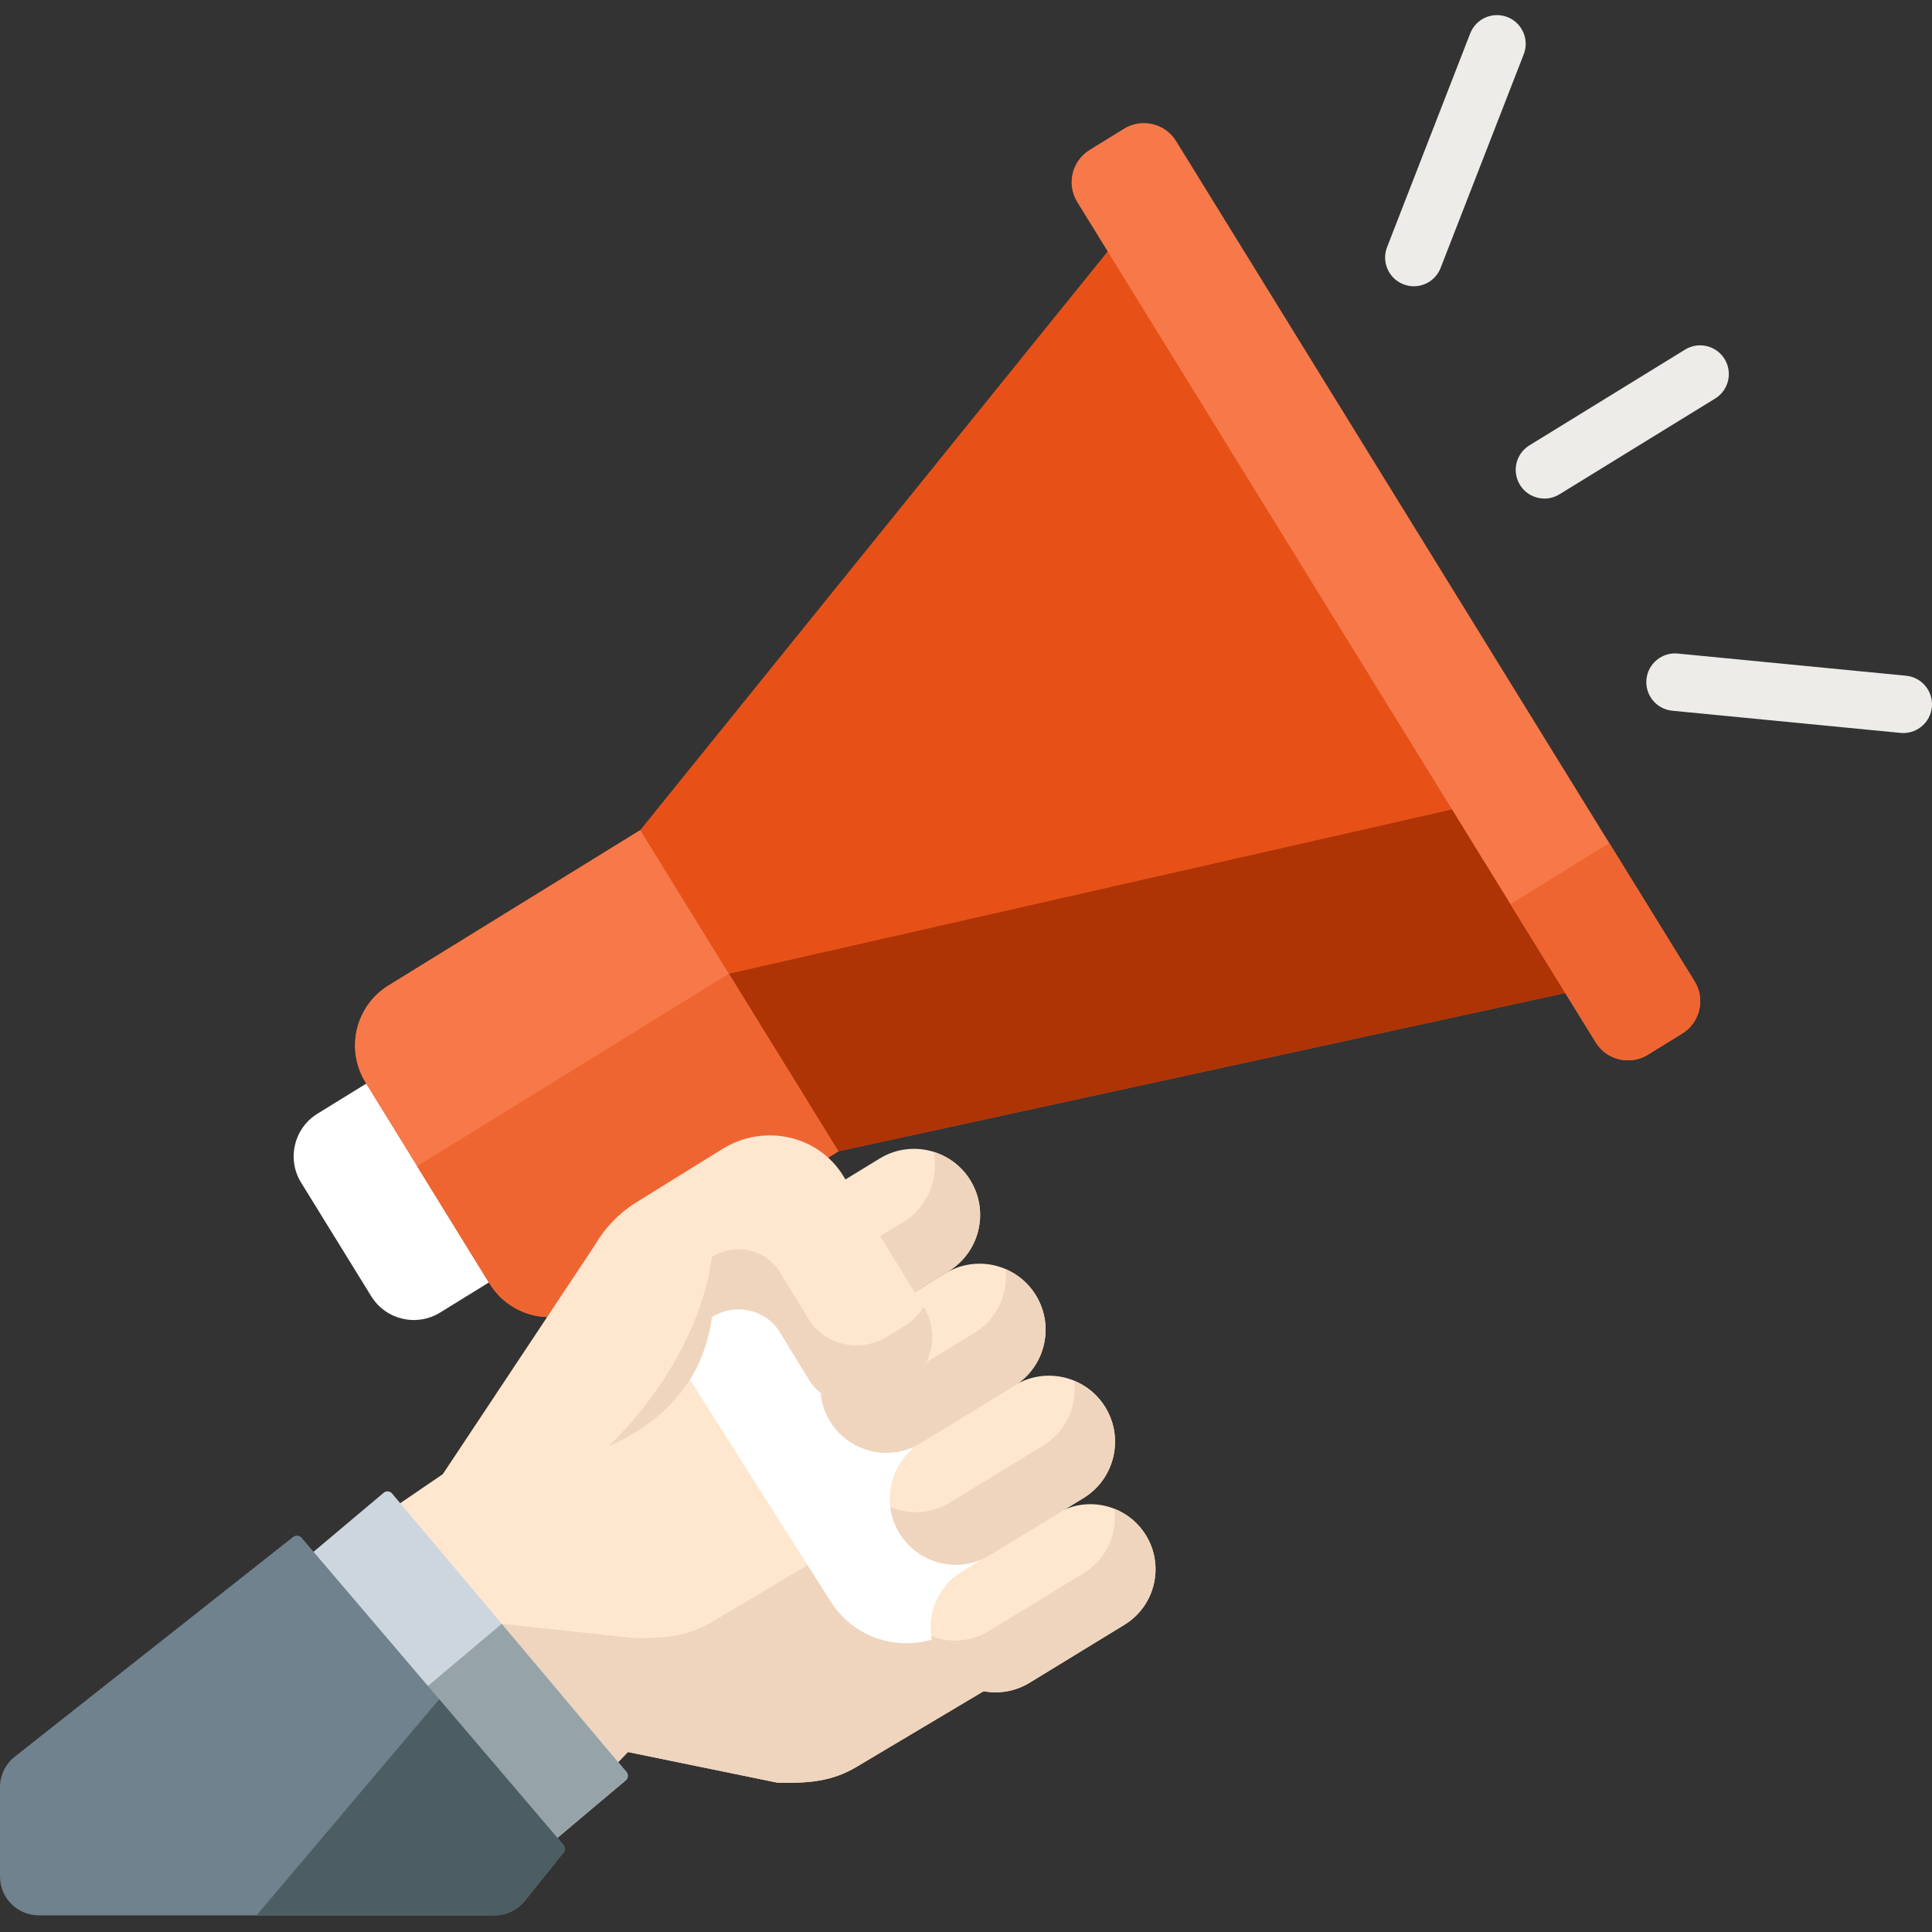 <?xml version="1.0"?>
<svg xmlns="http://www.w3.org/2000/svg" height="512px" version="1.1" viewBox="0 -4 512 512" width="512px" class=""><rect x="0" y="-4" width="512" height="512" fill="#333333" stroke="none"/><g><g id="surface1">
<path d="M 206.098 468.441 L 166.402 460.305 L 143.434 484.094 L 65.137 422.297 L 117.355 386.66 L 172.879 325.898 C 182.184 315.715 198.633 317.184 205.984 328.859 L 271.766 404.301 C 281.707 415.703 278.895 433.328 265.895 441.07 L 227.141 464.148 C 220.375 468.238 213.934 468.586 206.098 468.441 Z M 206.098 468.441 " style=" stroke:none;fill-rule:nonzero;fill:rgb(100%,90.588%,81.176%);fill-opacity:1;" data-original="#FFE7CF" class=""/>
<path d="M 271.766 404.301 L 255.715 385.891 L 188.777 425.781 C 182.012 429.871 175.57 430.219 167.73 430.074 L 132.965 426.332 L 102.934 452.125 L 143.438 484.094 L 166.402 460.301 L 206.098 468.441 C 213.934 468.582 220.379 468.238 227.141 464.148 L 265.895 441.07 C 278.895 433.328 281.707 415.703 271.766 404.301 Z M 271.766 404.301 " style=" stroke:none;fill-rule:nonzero;fill:rgb(93.725%,83.529%,74.118%);fill-opacity:1;" data-original="#EFD5BD" class=""/>
<path d="M 269.832 405.91 C 262.082 393.891 252.641 399.973 244.891 387.949 C 237.141 375.93 246.582 369.844 238.832 357.824 C 231.078 345.801 221.641 351.887 213.891 339.863 C 206.137 327.836 215.578 321.75 207.824 309.727 C 203.086 302.379 194.504 287.207 189.277 285.121 L 147.445 305.789 L 220.242 420.602 C 227.344 431.621 242.035 434.797 253.055 427.691 L 266.984 418.715 C 271.238 415.969 272.621 410.281 269.895 406.012 C 269.875 405.977 269.855 405.945 269.832 405.91 Z M 269.832 405.91 " style="fill:#FFFFFF" data-original="#344A5D" class="" data-old_color="#344A5D"/>
<path d="M 149.5 323.562 L 116.637 343.84 C 110.402 347.688 102.227 345.75 98.379 339.516 L 79.801 309.406 C 75.953 303.172 77.891 294.996 84.125 291.148 L 116.988 270.871 C 120.848 268.492 125.906 269.688 128.289 273.547 L 152.176 312.262 C 154.559 316.121 153.359 321.18 149.5 323.562 Z M 149.5 323.562 " style="fill:#FFFFFF" data-original="#344A5D" class="" data-old_color="#344A5D"/>
<path d="M 169.664 215.996 L 102.961 257.156 C 94.18 262.57 91.457 274.078 96.871 282.855 L 129.766 336.168 C 135.184 344.945 146.688 347.672 155.469 342.254 L 222.172 301.098 L 433.152 255.172 L 305.344 48.031 Z M 169.664 215.996 " style="fill:#E75118" data-original="#FED066" class="" data-old_color="#FED066"/>
<path d="M 403.039 206.367 L 193.145 254.059 C 193.145 254.059 120.879 298.645 110.547 305.023 L 129.766 336.168 C 135.18 344.945 146.688 347.672 155.465 342.254 L 222.172 301.098 L 433.152 255.172 Z M 403.039 206.367 " style="fill:#AE3406" data-original="#F5B556" class="" data-old_color="#F5B556"/>
<path d="M 222.172 301.098 L 155.465 342.254 C 146.688 347.672 135.18 344.945 129.766 336.168 L 96.871 282.855 C 91.453 274.078 94.18 262.57 102.957 257.156 L 169.664 215.996 Z M 222.172 301.098 " style="fill:#F77949" data-original="#FD715C" class="" data-old_color="#FD715C"/>
<path d="M 193.145 254.059 C 193.145 254.059 120.879 298.645 110.547 305.023 L 129.766 336.168 C 135.18 344.945 146.688 347.672 155.465 342.254 L 188.816 321.676 L 222.172 301.098 Z M 193.145 254.059 " style="fill:#EF6531" data-original="#D83E3A" class="" data-old_color="#D83E3A"/>
<path d="M 445.809 269.891 L 436.703 275.508 C 431.984 278.418 425.797 276.953 422.887 272.234 L 285.488 49.555 C 282.574 44.832 284.039 38.648 288.762 35.734 L 297.867 30.117 C 302.586 27.203 308.773 28.668 311.684 33.391 L 449.082 256.07 C 451.996 260.789 450.527 266.977 445.809 269.891 Z M 445.809 269.891 " style="fill:#F77949" data-original="#FD715C" class="" data-old_color="#FD715C"/>
<path d="M 449.082 256.07 L 426.48 219.434 L 400.281 235.602 L 422.887 272.234 C 425.797 276.953 431.984 278.418 436.703 275.508 L 445.809 269.891 C 450.527 266.977 451.996 260.789 449.082 256.07 Z M 449.082 256.07 " style="fill:#EF6531" data-original="#D83E3A" class="" data-old_color="#D83E3A"/>
<path d="M 249.129 436.227 C 254.094 444.355 264.711 446.922 272.84 441.953 L 297.977 426.586 C 306.102 421.621 308.664 411.012 303.699 402.887 C 298.734 394.758 288.117 392.195 279.992 397.16 L 254.852 412.527 C 246.73 417.492 244.168 428.102 249.129 436.227 Z M 249.129 436.227 " style=" stroke:none;fill-rule:nonzero;fill:rgb(100%,90.588%,81.176%);fill-opacity:1;" data-original="#FFE7CF" class=""/>
<path d="M 303.699 402.887 C 301.664 399.555 298.672 397.176 295.301 395.852 C 296.184 402.418 293.23 409.195 287.211 412.875 L 262.07 428.242 C 257.273 431.172 251.621 431.461 246.766 429.555 C 247.074 431.852 247.844 434.125 249.129 436.23 C 254.094 444.359 264.711 446.922 272.84 441.953 L 297.977 426.586 C 306.102 421.621 308.66 411.012 303.699 402.887 Z M 303.699 402.887 " style=" stroke:none;fill-rule:nonzero;fill:rgb(93.725%,83.529%,74.118%);fill-opacity:1;" data-original="#EFD5BD" class=""/>
<path d="M 238.363 402.293 C 243.402 410.547 254.18 413.148 262.43 408.105 L 287.121 393.012 C 295.367 387.973 297.969 377.203 292.934 368.953 C 287.895 360.703 277.117 358.102 268.867 363.145 L 244.172 378.238 C 235.926 383.277 233.324 394.047 238.363 402.293 Z M 238.363 402.293 " style=" stroke:none;fill-rule:nonzero;fill:rgb(100%,90.588%,81.176%);fill-opacity:1;" data-original="#FFE7CF" class=""/>
<path d="M 292.934 368.953 C 290.926 365.668 288.004 363.297 284.695 361.926 C 285.535 368.551 282.539 375.359 276.473 379.066 L 251.777 394.16 C 246.812 397.195 240.941 397.445 235.945 395.379 C 236.246 397.758 237.031 400.113 238.363 402.293 C 243.402 410.547 254.18 413.148 262.43 408.105 L 287.121 393.012 C 295.367 387.973 297.969 377.203 292.934 368.953 Z M 292.934 368.953 " style=" stroke:none;fill-rule:nonzero;fill:rgb(93.725%,83.529%,74.118%);fill-opacity:1;" data-original="#EFD5BD" class=""/>
<path d="M 219.957 372.617 C 224.996 380.867 235.773 383.473 244.023 378.43 L 268.719 363.332 C 276.965 358.293 279.562 347.523 274.527 339.277 C 269.488 331.023 258.711 328.422 250.461 333.465 L 225.766 348.559 C 217.52 353.598 214.918 364.367 219.957 372.617 Z M 219.957 372.617 " style=" stroke:none;fill-rule:nonzero;fill:rgb(100%,90.588%,81.176%);fill-opacity:1;" data-original="#FFE7CF" class=""/>
<path d="M 274.527 339.277 C 272.562 336.059 269.719 333.711 266.496 332.328 C 267.223 338.871 264.23 345.551 258.242 349.211 L 233.551 364.305 C 228.516 367.383 222.551 367.598 217.516 365.441 C 217.789 367.906 218.574 370.355 219.953 372.613 C 224.996 380.867 235.77 383.469 244.023 378.426 L 268.719 363.332 C 276.965 358.293 279.562 347.523 274.527 339.277 Z M 274.527 339.277 " style=" stroke:none;fill-rule:nonzero;fill:rgb(93.725%,83.529%,74.118%);fill-opacity:1;" data-original="#EFD5BD" class=""/>
<path d="M 202.605 342.18 C 207.645 350.43 218.422 353.031 226.672 347.988 L 251.367 332.895 C 259.613 327.855 262.215 317.086 257.176 308.836 C 252.137 300.586 241.359 297.984 233.109 303.027 L 208.414 318.121 C 200.168 323.16 197.57 333.93 202.605 342.18 Z M 202.605 342.18 " style=" stroke:none;fill-rule:nonzero;fill:rgb(100%,90.588%,81.176%);fill-opacity:1;" data-original="#FFE7CF" class=""/>
<path d="M 257.176 308.836 C 254.859 305.039 251.32 302.457 247.375 301.246 C 248.883 308.309 245.91 315.852 239.402 319.832 L 214.707 334.926 C 210.254 337.648 205.066 338.125 200.441 336.703 C 200.844 338.59 201.547 340.441 202.605 342.18 C 207.645 350.43 218.422 353.031 226.672 347.988 L 251.367 332.895 C 259.613 327.855 262.215 317.086 257.176 308.836 Z M 257.176 308.836 " style=" stroke:none;fill-rule:nonzero;fill:rgb(93.725%,83.529%,74.118%);fill-opacity:1;" data-original="#EFD5BD" class=""/>
<path d="M 239.652 363.355 L 235.074 366.152 C 227.867 370.559 218.555 368.445 214.266 361.438 L 206.68 349.031 C 202.965 342.961 194.883 341.156 188.668 345.012 C 182.43 390.801 117.355 386.66 117.355 386.66 L 157.68 325.926 C 160.34 321.324 164.117 317.434 168.664 314.613 L 191.422 300.5 C 202.484 293.641 216.867 296.844 223.488 307.648 L 244.938 342.652 C 249.234 349.672 246.867 358.945 239.652 363.355 Z M 239.652 363.355 " style=" stroke:none;fill-rule:nonzero;fill:rgb(100%,90.588%,81.176%);fill-opacity:1;" data-original="#FFE7CF" class=""/>
<path d="M 244.934 342.656 L 244.758 342.367 C 243.516 344.363 241.805 346.117 239.652 347.434 L 235.07 350.234 C 227.867 354.637 218.555 352.527 214.266 345.516 L 206.68 333.113 C 202.965 327.039 194.883 325.238 188.668 329.09 C 186.051 348.293 174.309 366.695 161.203 379.301 C 174.461 373.477 186.191 363.172 188.668 345.012 C 194.883 341.156 202.965 342.961 206.68 349.031 L 214.266 361.438 C 218.555 368.445 227.867 370.559 235.07 366.156 L 239.652 363.355 C 246.867 358.945 249.234 349.672 244.934 342.656 Z M 244.934 342.656 " style=" stroke:none;fill-rule:nonzero;fill:rgb(93.725%,83.529%,74.118%);fill-opacity:1;" data-original="#EFD5BD" class=""/>
<path d="M 144.695 485.59 L 80.555 409.371 L 101.676 391.598 C 102.34 391.039 103.336 391.125 103.898 391.789 L 166.008 465.598 C 166.566 466.262 166.48 467.258 165.816 467.82 Z M 144.695 485.59 " style=" stroke:none;fill-rule:nonzero;fill:rgb(80.392%,83.922%,87.451%);fill-opacity:1;" data-original="#CDD6DF" class=""/>
<path d="M 166.004 465.598 L 132.965 426.332 L 110.637 445.121 L 144.695 485.594 L 165.812 467.82 C 166.48 467.258 166.566 466.262 166.004 465.598 Z M 166.004 465.598 " style=" stroke:none;fill-rule:nonzero;fill:rgb(58.824%,64.314%,66.667%);fill-opacity:1;" data-original="#96A4AA" class=""/>
<path d="M 409.301 128.125 C 406.742 128.125 404.246 126.836 402.809 124.5 C 400.605 120.918 401.723 116.23 405.305 114.027 L 446.562 88.648 C 450.145 86.445 454.832 87.562 457.031 91.145 C 459.234 94.723 458.117 99.41 454.539 101.613 L 413.281 126.992 C 412.035 127.762 410.66 128.125 409.301 128.125 Z M 409.301 128.125 " style="fill:#EDECE8" data-original="#DBD9D1" class="active-path" data-old_color="#DBD9D1"/>
<path d="M 504.398 190.262 C 504.152 190.262 503.902 190.25 503.652 190.227 L 443.164 184.348 C 438.98 183.941 435.918 180.223 436.324 176.035 C 436.73 171.855 440.453 168.785 444.637 169.199 L 505.125 175.074 C 509.309 175.48 512.371 179.203 511.965 183.387 C 511.582 187.32 508.27 190.262 504.398 190.262 Z M 504.398 190.262 " style="fill:#EDECE8" data-original="#DBD9D1" class="active-path" data-old_color="#DBD9D1"/>
<path d="M 374.68 71.863 C 373.762 71.863 372.828 71.695 371.922 71.344 C 368.004 69.82 366.066 65.406 367.59 61.492 L 389.621 4.852 C 391.145 0.934 395.559 -1 399.473 0.52 C 403.391 2.043 405.332 6.453 403.809 10.371 L 381.777 67.008 C 380.605 70.02 377.727 71.863 374.68 71.863 Z M 374.68 71.863 " style="fill:#EDECE8" data-original="#DBD9D1" class="active-path" data-old_color="#DBD9D1"/>
<path d="M 149.273 484.879 L 79.949 403.559 C 79.398 402.91 78.445 402.781 77.738 403.262 L 3.906 461.543 C 1.441 463.488 0 466.461 0 469.605 L 0 493.316 C 0 498.988 4.598 503.586 10.273 503.586 L 131.051 503.586 C 134.16 503.586 137.105 502.176 139.059 499.75 L 149.203 487.121 C 149.801 486.504 149.828 485.531 149.273 484.879 Z M 149.273 484.879 " style="fill:#6F828E" data-original="#3C5666" class="" data-old_color="#3C5666"/>
<path d="M 149.273 484.879 L 116.402 446.316 L 68.008 503.586 L 131.051 503.586 C 134.16 503.586 137.105 502.176 139.059 499.75 L 149.203 487.121 C 149.801 486.504 149.828 485.531 149.273 484.879 Z M 149.273 484.879 " style="fill:#4C5E64" data-original="#194451" class="" data-old_color="#194451"/>
</g></g> </svg>
